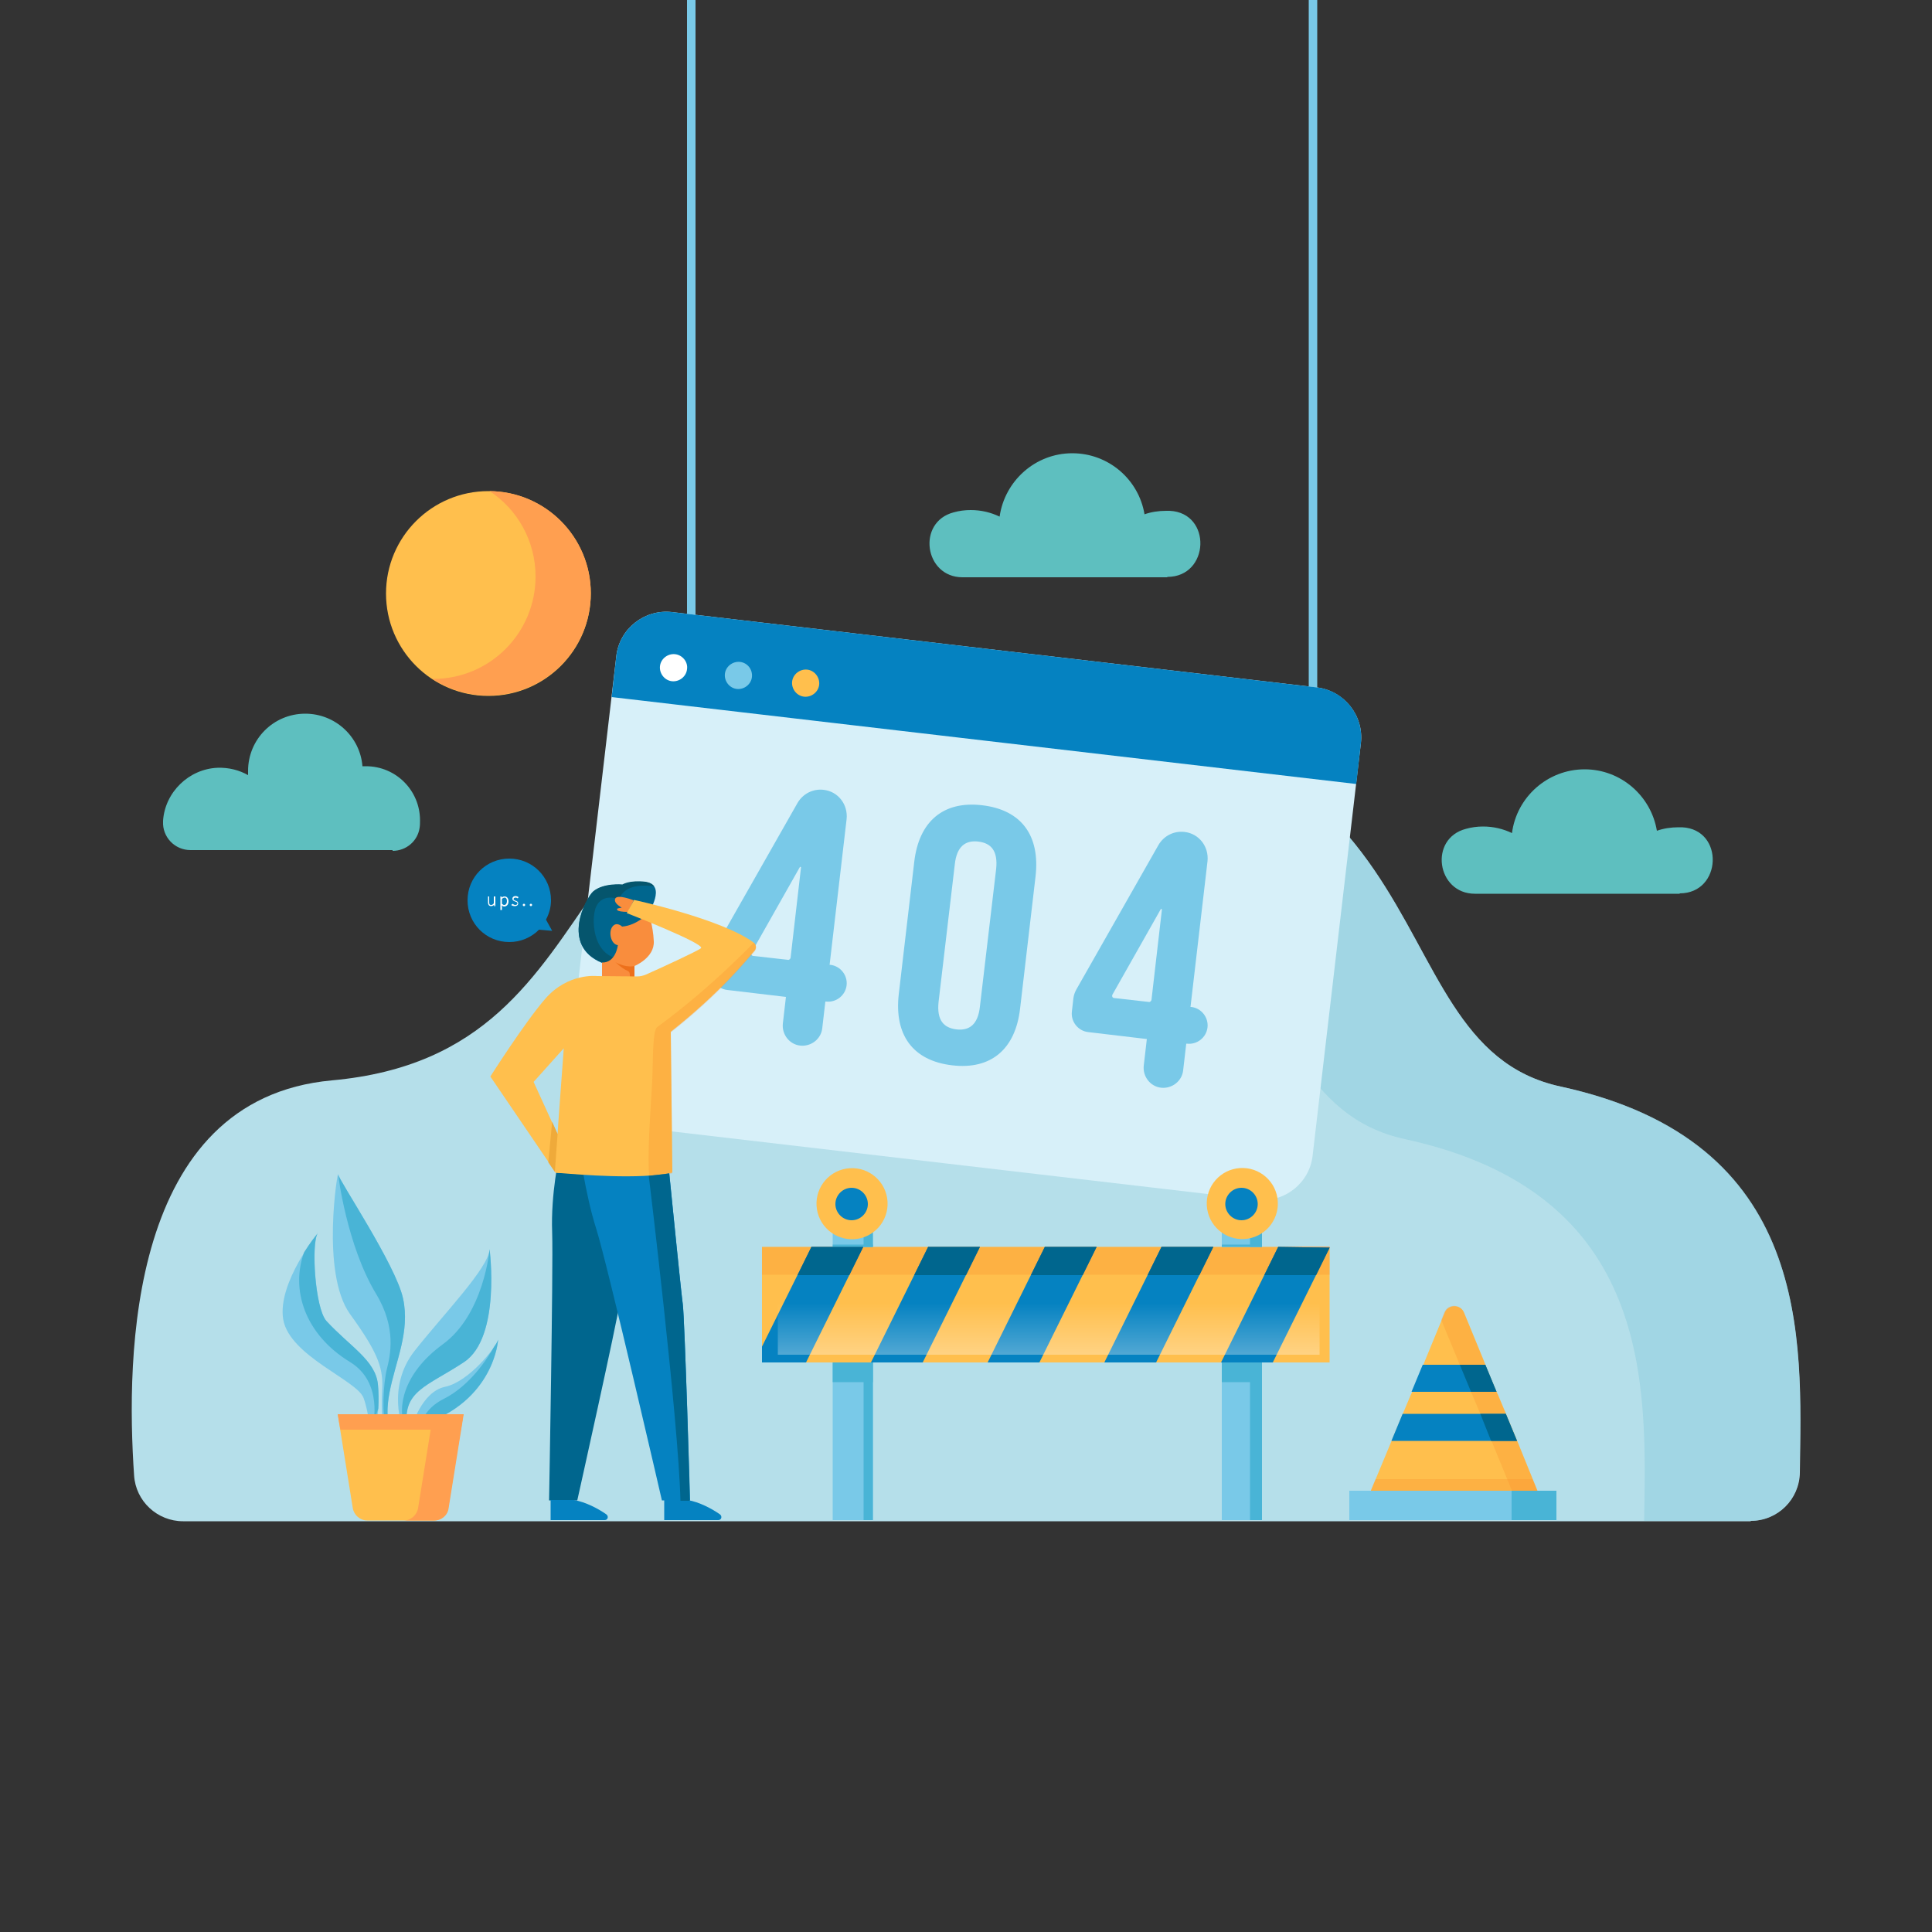 <?xml version="1.0" encoding="utf-8"?>
<!-- Generator: Adobe Illustrator 22.0.1, SVG Export Plug-In . SVG Version: 6.00 Build 0)  -->
<svg version="1.1" xmlns="http://www.w3.org/2000/svg" xmlns:xlink="http://www.w3.org/1999/xlink" x="0px" y="0px"
	 viewBox="0 0 500 500" style="enable-background:new 0 0 500 500;" xml:space="preserve">
<rect x="0" y="0" width="500" height="500" fill="#333333" stroke="none"/>
<style type="text/css">
	.st0{fill:#B5DFEA;}
	.st1{opacity:0.55;fill:#90CEDD;}
	.st2{fill:#79C9E8;}
	.st3{fill:#D7F0F9;}
	.st4{fill:#0582C1;}
	.st5{fill:#FFFFFF;}
	.st6{fill:#FFBF4D;}
	.st7{fill:#00668E;}
	.st8{fill:#05556D;}
	.st9{fill:#F98D3D;}
	.st10{fill:#ED701B;}
	.st11{fill:none;}
	.st12{fill:#EFAA3A;}
	.st13{opacity:0.29;fill:#F98D2B;}
	.st14{fill:#49B4D6;}
	.st15{fill:#FF9F50;}
	.st16{fill:#F77E2D;}
	.st17{opacity:0.55;fill:url(#SVGID_1_);}
	.st18{fill:#5EBFBF;}
</style>
<g id="BACKGROUND">
</g>
<g id="OBJECTS">
	<g>
		<g>
			<path class="st0" d="M453.1,393.6c7,0,12.6-5.6,12.7-12.5c0.5-34.6,3.3-85.7-61.9-99.9c-52.8-11.4-21.5-105.3-163.7-99.2
				c-102.1,4.4-75,90.4-154.3,97.6c-52.8,4.8-53.3,71.6-51.2,102.2c0.4,6.7,6,11.9,12.7,11.9H453.1z"/>
			<g>
				<path class="st1" d="M403.9,281.2c-52.8-11.4-21.5-105.3-163.7-99.2c-24.3,1-41.2,6.7-54.1,14.8c4.3-0.6,8.9-1,13.8-1.2
					c142.2-6.1,110.9,87.8,163.7,99.2c64.5,14,62.5,64.1,61.9,98.8h27.5c7,0,12.6-5.6,12.7-12.5
					C466.3,346.4,469.1,295.3,403.9,281.2z"/>
			</g>
			<g>
				<rect x="177.8" class="st2" width="2.2" height="163.8"/>
				<rect x="338.7" class="st2" width="2.2" height="189"/>
				<g>
					<path class="st3" d="M340.8,177.9l-166.9-19.5c-7.1-0.8-13.6,4.3-14.4,11.4l-12.5,106.8c-0.8,7.1,4.3,13.6,11.4,14.4
						l166.9,19.5c7.1,0.8,13.6-4.3,14.4-11.4l12.5-106.8C353,185.2,347.9,178.8,340.8,177.9z"/>
					<path class="st4" d="M351,202.9l1.2-10.6c0.8-7.1-4.3-13.6-11.4-14.4l-166.9-19.5c-7.1-0.8-13.6,4.3-14.4,11.4l-1.2,10.6
						L351,202.9z"/>
					<g>
						<path class="st2" d="M185.2,245.1l21.2-37.3c1.4-2.4,4-3.7,6.7-3.4l0,0c3.8,0.4,6.4,3.8,6,7.6l-4.4,37.7l0.2,0
							c2.6,0.3,4.5,2.7,4.2,5.3l0,0c-0.3,2.6-2.7,4.5-5.3,4.2l-0.2,0l-0.8,6.9c-0.3,2.8-2.9,4.8-5.7,4.5l0,0
							c-2.8-0.3-4.8-2.9-4.5-5.7l0.8-6.9l-15.2-1.8c-2.6-0.3-4.5-2.7-4.2-5.3l0.4-3.5C184.5,246.6,184.8,245.8,185.2,245.1z
							 M204.6,247.9l2.7-23.4c0-0.2-0.2-0.2-0.3-0.1l-12.5,22.1c-0.2,0.4,0,0.9,0.5,0.9l8.9,1C204.2,248.5,204.5,248.2,204.6,247.9z
							"/>
						<path class="st2" d="M278.6,256l21.2-37.3c1.4-2.4,4-3.7,6.7-3.4l0,0c3.8,0.4,6.4,3.8,6,7.6l-4.4,37.7l0.2,0
							c2.6,0.3,4.5,2.7,4.2,5.3l0,0c-0.3,2.6-2.7,4.5-5.3,4.2l-0.2,0l-0.8,6.9c-0.3,2.8-2.9,4.8-5.7,4.5l0,0
							c-2.8-0.3-4.8-2.9-4.5-5.7l0.8-6.9l-15.2-1.8c-2.6-0.3-4.5-2.7-4.2-5.3l0.4-3.5C277.9,257.5,278.2,256.7,278.6,256z
							 M298,258.8l2.7-23.4c0-0.2-0.2-0.2-0.3-0.1l-12.5,22.1c-0.2,0.4,0,0.9,0.5,0.9l8.9,1C297.6,259.4,297.9,259.1,298,258.8z"/>
						<path class="st2" d="M236.6,223.1c1.2-10.5,7.5-15.9,17.6-14.7c10.2,1.2,15,7.9,13.8,18.4l-4,34.2
							c-1.2,10.5-7.5,15.9-17.6,14.7c-10.2-1.2-15-7.9-13.8-18.4L236.6,223.1z M242.9,259.3c-0.5,4.7,1.3,6.7,4.6,7.1
							c3.3,0.4,5.6-1.2,6.1-5.9l4.2-35.6c0.5-4.7-1.3-6.7-4.6-7.1c-3.3-0.4-5.6,1.2-6.1,5.9L242.9,259.3z"/>
					</g>
					<g>
						<path class="st5" d="M177.8,173.2c-0.2,1.9-2,3.3-3.9,3.1c-1.9-0.2-3.3-2-3.1-3.9c0.2-1.9,2-3.3,3.9-3.1
							S178.1,171.3,177.8,173.2z"/>
						<path class="st2" d="M194.6,175.2c-0.2,1.9-2,3.3-3.9,3.1c-1.9-0.2-3.3-2-3.1-3.9c0.2-1.9,2-3.3,3.9-3.1
							C193.4,171.5,194.8,173.2,194.6,175.2z"/>
						<path class="st6" d="M212,177.2c-0.2,1.9-2,3.3-3.9,3.1c-1.9-0.2-3.3-2-3.1-3.9c0.2-1.9,2-3.3,3.9-3.1
							C210.8,173.5,212.2,175.3,212,177.2z"/>
					</g>
				</g>
			</g>
			<g>
				<path class="st7" d="M144.8,298.8c0,0-2.3,10-1.9,20.2c0.3,9.2-0.8,69.3-0.8,69.3h7.3c0,0,10.5-47.1,10.9-50.8
					c0.4-3.7,5.7-40.9,5.7-40.9L144.8,298.8z"/>
				<path class="st4" d="M149.7,296c0,0,1.7,12.9,4.6,22c2.9,9.1,17,70.3,17,70.3h7.3c0,0-1.4-47.1-1.9-50.8
					c-0.5-3.7-4.2-40.9-4.2-40.9L149.7,296z"/>
				<path class="st4" d="M171.9,388.3v5.1h14c0.8,0,1.1-1,0.4-1.5c-2-1.4-5.3-3.2-8.4-3.7H171.9z"/>
				<path class="st4" d="M142.5,388.3v5.1h14c0.8,0,1.1-1,0.4-1.5c-2-1.4-5.3-3.2-8.4-3.7H142.5z"/>
				<g>
					<path class="st7" d="M167.8,236.3c0,0,4.8-7.3-0.7-8c-4.2-0.5-6,0.7-6,0.7s-4.9-0.5-7.6,1.8c-1.8,1.6-8.6,13.9,2.3,18.4
						c10.9,4.5,8.6-6.9,8.6-6.9L167.8,236.3z"/>
					<path class="st8" d="M167.1,228.2c-4.2-0.5-6,0.7-6,0.7s-4.9-0.5-7.6,1.8c-1.8,1.6-8.6,13.9,2.3,18.4c5.1,2.1,7.3,0.7,8.2-1.4
						c-10.3,2.9-11.4-9.5-9.7-13.1c1.7-3.6,5.9-1.9,5.9-1.9c1.6-4.1,6.9-3.6,9.1-3.3C168.9,228.8,168.2,228.4,167.1,228.2z"/>
					<path class="st9" d="M161,239.8c0,0-1.4-1.4-2.5,0c-1.1,1.4-0.4,4.6,1.4,4.8c0,0-0.5,4.6-4.1,4.5v3.7h8.4V250
						c0,0,5.2-2.1,5-6.4c-0.2-4.3-1.4-7.3-1.4-7.3S164.9,239.5,161,239.8z"/>
					<path class="st10" d="M162.3,251.2c0.8,0.3,0.7,0.9,0.7,1.7h1.2V250c0,0-2,0.6-5-1C159.2,248.9,160.9,250.6,162.3,251.2z"/>
				</g>
				<path class="st9" d="M164,233c0,0-4.3-1.7-4.8-0.4c-0.3,0.8,0.5,1.6,1.7,2.3l-1,0.2c-0.2,0-0.3,0.3-0.1,0.5
					c0.3,0.2,1.1,0.4,2.7,0.4L164,233z"/>
				<g>
					<polygon class="st11" points="138.2,280.1 144,298.8 143.9,297.9 144,298.8 146,271.5 					"/>
					<path class="st6" d="M195,243.9c-8.3-6.1-30.9-11-30.9-11l-1.9,3.4c0,0,20.5,8,19.2,9.1c-0.8,0.7-10.8,5.3-14.2,6.8
						c-0.7,0.3-1.5,0.5-2.3,0.5l-10.4-0.1c0,0-7.5-0.9-13.4,5.9c-5.3,6.1-14.2,20.1-14.2,20.1l15.1,22.2l1.7,2.5l0,0l0,0.2
						c0,0,0.5,0.1,1.5,0.1c4.9,0.4,20.4,1.7,28.6-0.1l0.2-0.1l-0.4-36.4c13.1-10.4,19.4-18.4,21.7-21
						C195.8,245.4,195.7,244.4,195,243.9z M144.3,293.5l-1.5-3.2l-4.7-10.3l7.8-8.7l-1.4,19.1L144.3,293.5z"/>
				</g>
				<polygon class="st12" points="142.9,290.3 144.3,293.5 143.6,303.3 143.6,303.3 141.9,300.8 				"/>
				<path class="st13" d="M170.1,265.8c-1.4,1-1,10-1.4,15.7c-0.6,9.4-1.1,17.6-0.7,22.9c2.1-0.1,4.1-0.4,5.8-0.7l0.2-0.1l-0.4-36.4
					c13.1-10.4,19.4-18.4,21.7-21c0.6-0.7,0.5-1.7-0.2-2.2C195,243.9,184.6,255.2,170.1,265.8z"/>
				<path class="st7" d="M176.7,337.5c-0.4-2.7-2.4-22.8-3.5-33.8l-5.3,0.6c0,0,7.7,63.3,8.2,84.1h2.4
					C178.6,388.3,177.2,341.2,176.7,337.5z"/>
				<g>
					<path class="st4" d="M142.9,240.9l-1.6-2.9c0.8-1.5,1.3-3.2,1.3-5c0-6-4.8-10.8-10.8-10.8c-6,0-10.8,4.8-10.8,10.8
						c0,6,4.8,10.8,10.8,10.8c3,0,5.7-1.2,7.7-3.2L142.9,240.9z"/>
					<g>
						<path class="st5" d="M126.2,232h0.4v1.5c0,0.5,0.1,0.7,0.5,0.7c0.3,0,0.4-0.1,0.7-0.4V232h0.4v2.5h-0.3l0-0.4h0
							c-0.2,0.3-0.5,0.4-0.8,0.4c-0.5,0-0.8-0.3-0.8-1V232z"/>
						<path class="st5" d="M129.9,234.7v0.8h-0.4V232h0.3l0,0.3h0c0.2-0.2,0.5-0.3,0.8-0.3c0.6,0,1,0.5,1,1.3c0,0.8-0.5,1.3-1.1,1.3
							c-0.2,0-0.5-0.1-0.7-0.3L129.9,234.7z M130.5,234.2c0.4,0,0.7-0.4,0.7-1c0-0.5-0.2-0.9-0.6-0.9c-0.2,0-0.4,0.1-0.7,0.3v1.3
							C130.1,234.1,130.3,234.2,130.5,234.2z"/>
						<path class="st5" d="M132.7,233.9c0.2,0.2,0.4,0.3,0.7,0.3c0.3,0,0.5-0.2,0.5-0.4c0-0.3-0.3-0.4-0.6-0.5
							c-0.3-0.1-0.7-0.3-0.7-0.7c0-0.4,0.3-0.7,0.8-0.7c0.3,0,0.6,0.1,0.8,0.3l-0.2,0.3c-0.2-0.1-0.3-0.2-0.6-0.2
							c-0.3,0-0.5,0.2-0.5,0.4c0,0.2,0.3,0.3,0.5,0.4c0.4,0.1,0.7,0.3,0.7,0.7c0,0.4-0.3,0.7-0.9,0.7c-0.3,0-0.7-0.1-0.9-0.3
							L132.7,233.9z"/>
						<path class="st5" d="M135.6,233.9c0.2,0,0.3,0.1,0.3,0.3c0,0.2-0.1,0.3-0.3,0.3c-0.2,0-0.3-0.1-0.3-0.3
							C135.3,234,135.4,233.9,135.6,233.9z"/>
						<path class="st5" d="M137.4,233.9c0.2,0,0.3,0.1,0.3,0.3c0,0.2-0.1,0.3-0.3,0.3c-0.2,0-0.3-0.1-0.3-0.3
							C137.1,234,137.2,233.9,137.4,233.9z"/>
					</g>
				</g>
			</g>
			<g>
				<g>
					<g>
						<path class="st2" d="M101.5,370.5c0,0-2.3-2.1-0.7-10.1c1.5-8,5.4-15.7,3.5-24.4c-1.9-8.7-16.7-30.7-16.8-32.1
							c0-1.5-4.6,25.5,3.1,36.2c7.7,10.6,8.6,14.3,8.3,19.9c-0.3,5.6,0.1,10.1,0.9,11.4L101.5,370.5z"/>
						<path class="st14" d="M100.1,354.4c-0.9,3.6-1.4,12.6,0,14.7c0.1,0.2,0.3,0.1,0.6-0.3c-0.4-1.5-0.7-4.1,0.1-8.4
							c1.5-8,5.4-15.7,3.5-24.4c-1.9-8.7-16.7-30.7-16.8-32.1c0,0,2.2,18.3,9.8,30.9C102.7,343.7,101,350.8,100.1,354.4z"/>
					</g>
					<g>
						<path class="st2" d="M104.3,369.9c0,0-4.4-10.9,3-20.3c7.4-9.4,19.2-21.5,19.4-26.3c0,0,3,22.8-6.6,29.2
							c-9.6,6.4-16.4,7.5-14.7,17.4L104.3,369.9z"/>
						<path class="st14" d="M114.6,347.9c-10.7,7.8-11.6,16.8-9.9,21c0.1,0.3,0.4,0.5,0.7,0.6c-1.4-9.6,5.2-10.7,14.7-17
							c9.6-6.4,6.6-29.2,6.6-29.2S125.3,340.1,114.6,347.9z"/>
					</g>
					<g>
						<path class="st2" d="M97.1,370.2c0,0,1.4-5.8,0.7-12c-0.7-6.2-7.2-9.7-13.3-16.3c-3.1-3.4-4-21.3-2.1-22.9
							c0,0-10.7,13-9.1,22.5c1.7,9.5,19.1,15.7,20.8,20.3c1.6,4.6,1.5,8.5,1.5,8.5L97.1,370.2z"/>
						<g>
							<path class="st14" d="M78.7,324.1c-3.5,9.6,0.1,21.2,11.9,28.4c8.7,5.3,5.9,16.4,5.9,16.4l1.4-4.4c0.1-1.9,0.1-4.1-0.1-6.3
								c-0.7-6.2-7.2-9.7-13.3-16.3c-3-3.3-4-20-2.3-22.7C81.6,319.9,80.2,321.7,78.7,324.1z"/>
							<path class="st14" d="M82.1,319.2c0.1-0.2,0.2-0.2,0.2-0.2C82.2,319.1,82.2,319.1,82.1,319.2z"/>
						</g>
					</g>
					<g>
						<path class="st2" d="M106.5,369.5c0,0,2.5-9.3,8.7-10.6c6.2-1.3,13.3-10.4,13.7-12.2C129,346.7,127.9,364,106.5,369.5z"/>
						<path class="st14" d="M114.9,362c-3.8,1.9-5.4,4.5-6,6.8c19.1-6.1,20-22.1,20-22.1c-0.1,0.4-0.4,1-1,1.8
							C126.1,351.7,121.6,358.6,114.9,362z"/>
					</g>
				</g>
				<path class="st6" d="M119.9,366H87.4l3.9,24.3c0.3,1.8,1.9,3.2,3.7,3.2h17.3c1.9,0,3.5-1.4,3.7-3.2L119.9,366z"/>
				<polygon class="st15" points="119.3,370 119.9,366 87.4,366 88.1,370 				"/>
				<path class="st15" d="M112.1,366l-3.9,24.3c-0.3,1.8-1.9,3.2-3.7,3.2h7.9c1.9,0,3.5-1.4,3.7-3.2l3.9-24.3H112.1z"/>
			</g>
			<g>
				<rect x="197.2" y="322.7" class="st6" width="146.9" height="29.9"/>
				<rect x="197.2" y="322.7" class="st13" width="146.9" height="7.2"/>
				<polygon class="st16" points="210,322.7 223.4,322.7 219.8,330 206.4,330 				"/>
				<polygon class="st16" points="240.2,322.7 253.6,322.7 250,330 236.6,330 				"/>
				<polygon class="st16" points="270.4,322.7 283.8,322.7 280.2,330 266.8,330 				"/>
				<polygon class="st16" points="300.6,322.7 314,322.7 310.4,330 297,330 				"/>
				<polygon class="st16" points="344.1,322.7 344.1,322.9 340.6,330 327.2,330 330.8,322.7 				"/>
				<rect x="215.5" y="352.6" class="st2" width="10.4" height="40.8"/>
				<rect x="223.5" y="352.6" class="st14" width="2.4" height="40.8"/>
				<rect x="316.2" y="352.6" class="st2" width="10.4" height="40.8"/>
				<rect x="323.5" y="352.6" class="st14" width="3.1" height="40.8"/>
				<rect x="215.5" y="352.6" class="st14" width="10.4" height="5.1"/>
				<rect x="316.2" y="352.6" class="st14" width="10.4" height="5.1"/>
				<rect x="215.5" y="318.1" class="st2" width="10.4" height="4.6"/>
				<rect x="223.5" y="318.1" class="st14" width="2.4" height="4.6"/>
				<rect x="316.2" y="318.1" class="st2" width="10.4" height="4.6"/>
				<rect x="323.5" y="318.1" class="st14" width="3.1" height="4.6"/>
				<rect x="215.5" y="322.1" class="st14" width="10.4" height="0.6"/>
				<rect x="316.2" y="322.1" class="st14" width="10.4" height="0.6"/>
				<g>
					<g>
						<polygon class="st4" points="223.4,322.7 208.6,352.6 197.2,352.6 197.2,348.5 210,322.7 						"/>
						<polygon class="st4" points="240.2,322.7 225.4,352.6 238.8,352.6 253.6,322.7 						"/>
						<polygon class="st4" points="283.8,322.7 269,352.6 255.6,352.6 270.4,322.7 						"/>
						<polygon class="st4" points="314,322.7 299.2,352.6 285.8,352.6 300.6,322.7 						"/>
						<polygon class="st4" points="330.8,322.7 316,352.6 329.4,352.6 344.1,322.9 						"/>
					</g>
				</g>
				<g>
					<g>
						<polygon class="st7" points="223.4,322.7 219.8,330 206.4,330 210,322.7 						"/>
						<polygon class="st7" points="253.6,322.7 250,330 236.6,330 240.2,322.7 						"/>
						<polygon class="st7" points="283.8,322.7 280.2,330 266.8,330 270.4,322.7 						"/>
						<polygon class="st7" points="314,322.7 310.4,330 297,330 300.6,322.7 						"/>
						<polygon class="st7" points="344.1,322.9 340.6,330 327.2,330 330.8,322.7 						"/>
					</g>
				</g>
				<linearGradient id="SVGID_1_" gradientUnits="userSpaceOnUse" x1="271.414" y1="361.342" x2="271.414" y2="337.288">
					<stop  offset="0" style="stop-color:#FFFFFF"/>
					<stop  offset="1" style="stop-color:#FFFFFF;stop-opacity:0"/>
				</linearGradient>
				<rect x="201.3" y="335.7" class="st17" width="140.2" height="14.9"/>
				
					<ellipse transform="matrix(0.987 -0.161 0.161 0.987 -47.195 39.451)" class="st6" cx="220.4" cy="311.6" rx="9.2" ry="9.2"/>
				<path class="st4" d="M224.6,311.6c0-2.3-1.9-4.2-4.2-4.2c-2.3,0-4.2,1.9-4.2,4.2c0,2.3,1.9,4.2,4.2,4.2
					C222.7,315.8,224.6,313.9,224.6,311.6z"/>
				
					<ellipse transform="matrix(0.987 -0.161 0.161 0.987 -45.883 55.67)" class="st6" cx="321.4" cy="311.6" rx="9.2" ry="9.2"/>
				<path class="st4" d="M325.5,311.6c0-2.3-1.9-4.2-4.2-4.2s-4.2,1.9-4.2,4.2c0,2.3,1.9,4.2,4.2,4.2S325.5,313.9,325.5,311.6z"/>
			</g>
			<g>
				<path class="st6" d="M399.7,390.3h-46.8l7.2-17.3v0l2.9-7l0.8-1.9l1.3-3.1l0.3-0.6l2.9-7l0.5-1.3l5.1-12.4c0.9-2.2,4.1-2.2,5,0
					l5.1,12.4l0.5,1.3l2.9,7l0.3,0.6l1.3,3.1l0.8,1.9l2.9,7v0L399.7,390.3z"/>
				<polygon class="st13" points="356,382.8 352.9,390.3 399.7,390.3 396.6,382.8 				"/>
				<rect x="349.2" y="385.8" class="st2" width="53.6" height="7.6"/>
				<rect x="391.2" y="385.8" class="st14" width="11.6" height="7.6"/>
				<g>
					<path class="st13" d="M397.9,385.8h-6.6l-5.3-12.9v0l-2.9-7l-0.8-1.9l-1.3-3.1l-0.3-0.6l-2.9-7l-0.5-1.3l-4.3-10.4l0.8-2
						c0.9-2.2,4.1-2.2,5,0l5.1,12.4l0.5,1.3l2.9,7l0.3,0.6l1.3,3.1l0.8,1.9l2.9,7v0L397.9,385.8z"/>
					<g>
						<polygon class="st4" points="387.3,360.2 365.3,360.2 368.2,353.2 384.4,353.2 						"/>
						<polygon class="st4" points="392.6,372.9 392.6,372.9 360.1,372.9 360.1,372.9 363,365.9 389.7,365.9 						"/>
						<polygon class="st7" points="387.3,360.2 380.7,360.2 377.8,353.2 384.4,353.2 						"/>
						<polygon class="st7" points="392.6,372.9 392.6,372.9 385.9,372.9 385.9,372.9 383.1,365.9 389.7,365.9 						"/>
					</g>
				</g>
			</g>
			<g>
				<path class="st18" d="M101.6,220.2c3.5,0,6.5-2.5,7-6c0.1-0.6,0.1-1.3,0.1-1.9c0-7.7-6.2-14-14-14c-0.3,0-0.6,0-0.9,0
					c-0.6-7.6-7-13.6-14.8-13.6c-8.2,0-14.8,6.6-14.8,14.8c0,0.4,0,0.7,0,1.1c-2.3-1.3-5-2-7.9-1.9c-7.4,0.3-13.6,6.3-14.1,13.7
					c0,0.1,0,0.1,0,0.2c-0.2,4,3,7.4,7.1,7.4H101.6z"/>
				<path class="st18" d="M434.7,231.2c11,0,11.6-16.6,0.6-17.1c-0.3,0-0.6,0-0.9,0c-2,0-3.9,0.3-5.6,0.9c-1.5-9-9.3-15.9-18.7-15.9
					c-9.6,0-17.6,7.2-18.8,16.5c-2.3-1.1-4.8-1.7-7.5-1.7c-1.5,0-3,0.2-4.4,0.6c-9.7,2.5-7.6,16.8,2.3,16.8H434.7z"/>
				<path class="st18" d="M302.1,149.3c11,0,11.6-16.6,0.6-17.1c-0.3,0-0.6,0-0.9,0c-2,0-3.9,0.3-5.6,0.9c-1.5-9-9.3-15.8-18.7-15.8
					c-9.6,0-17.5,7.2-18.8,16.4c-2.3-1.1-4.8-1.7-7.5-1.7c-1.5,0-3,0.2-4.4,0.6c-9.6,2.5-7.6,16.8,2.3,16.8H302.1z"/>
				<circle class="st6" cx="126.4" cy="153.6" r="26.5"/>
				<path class="st15" d="M126.7,127.1c7.2,4.7,11.9,12.9,11.9,22.1c0,14.6-11.8,26.5-26.5,26.5c-0.1,0-0.1,0-0.2,0
					c4.2,2.7,9.1,4.3,14.5,4.3c14.6,0,26.5-11.8,26.5-26.5C152.9,139,141.2,127.2,126.7,127.1z"/>
			</g>
		</g>
	</g>
</g>
<g id="DESIGNED_BY_FREEPIK">
</g>
</svg>
